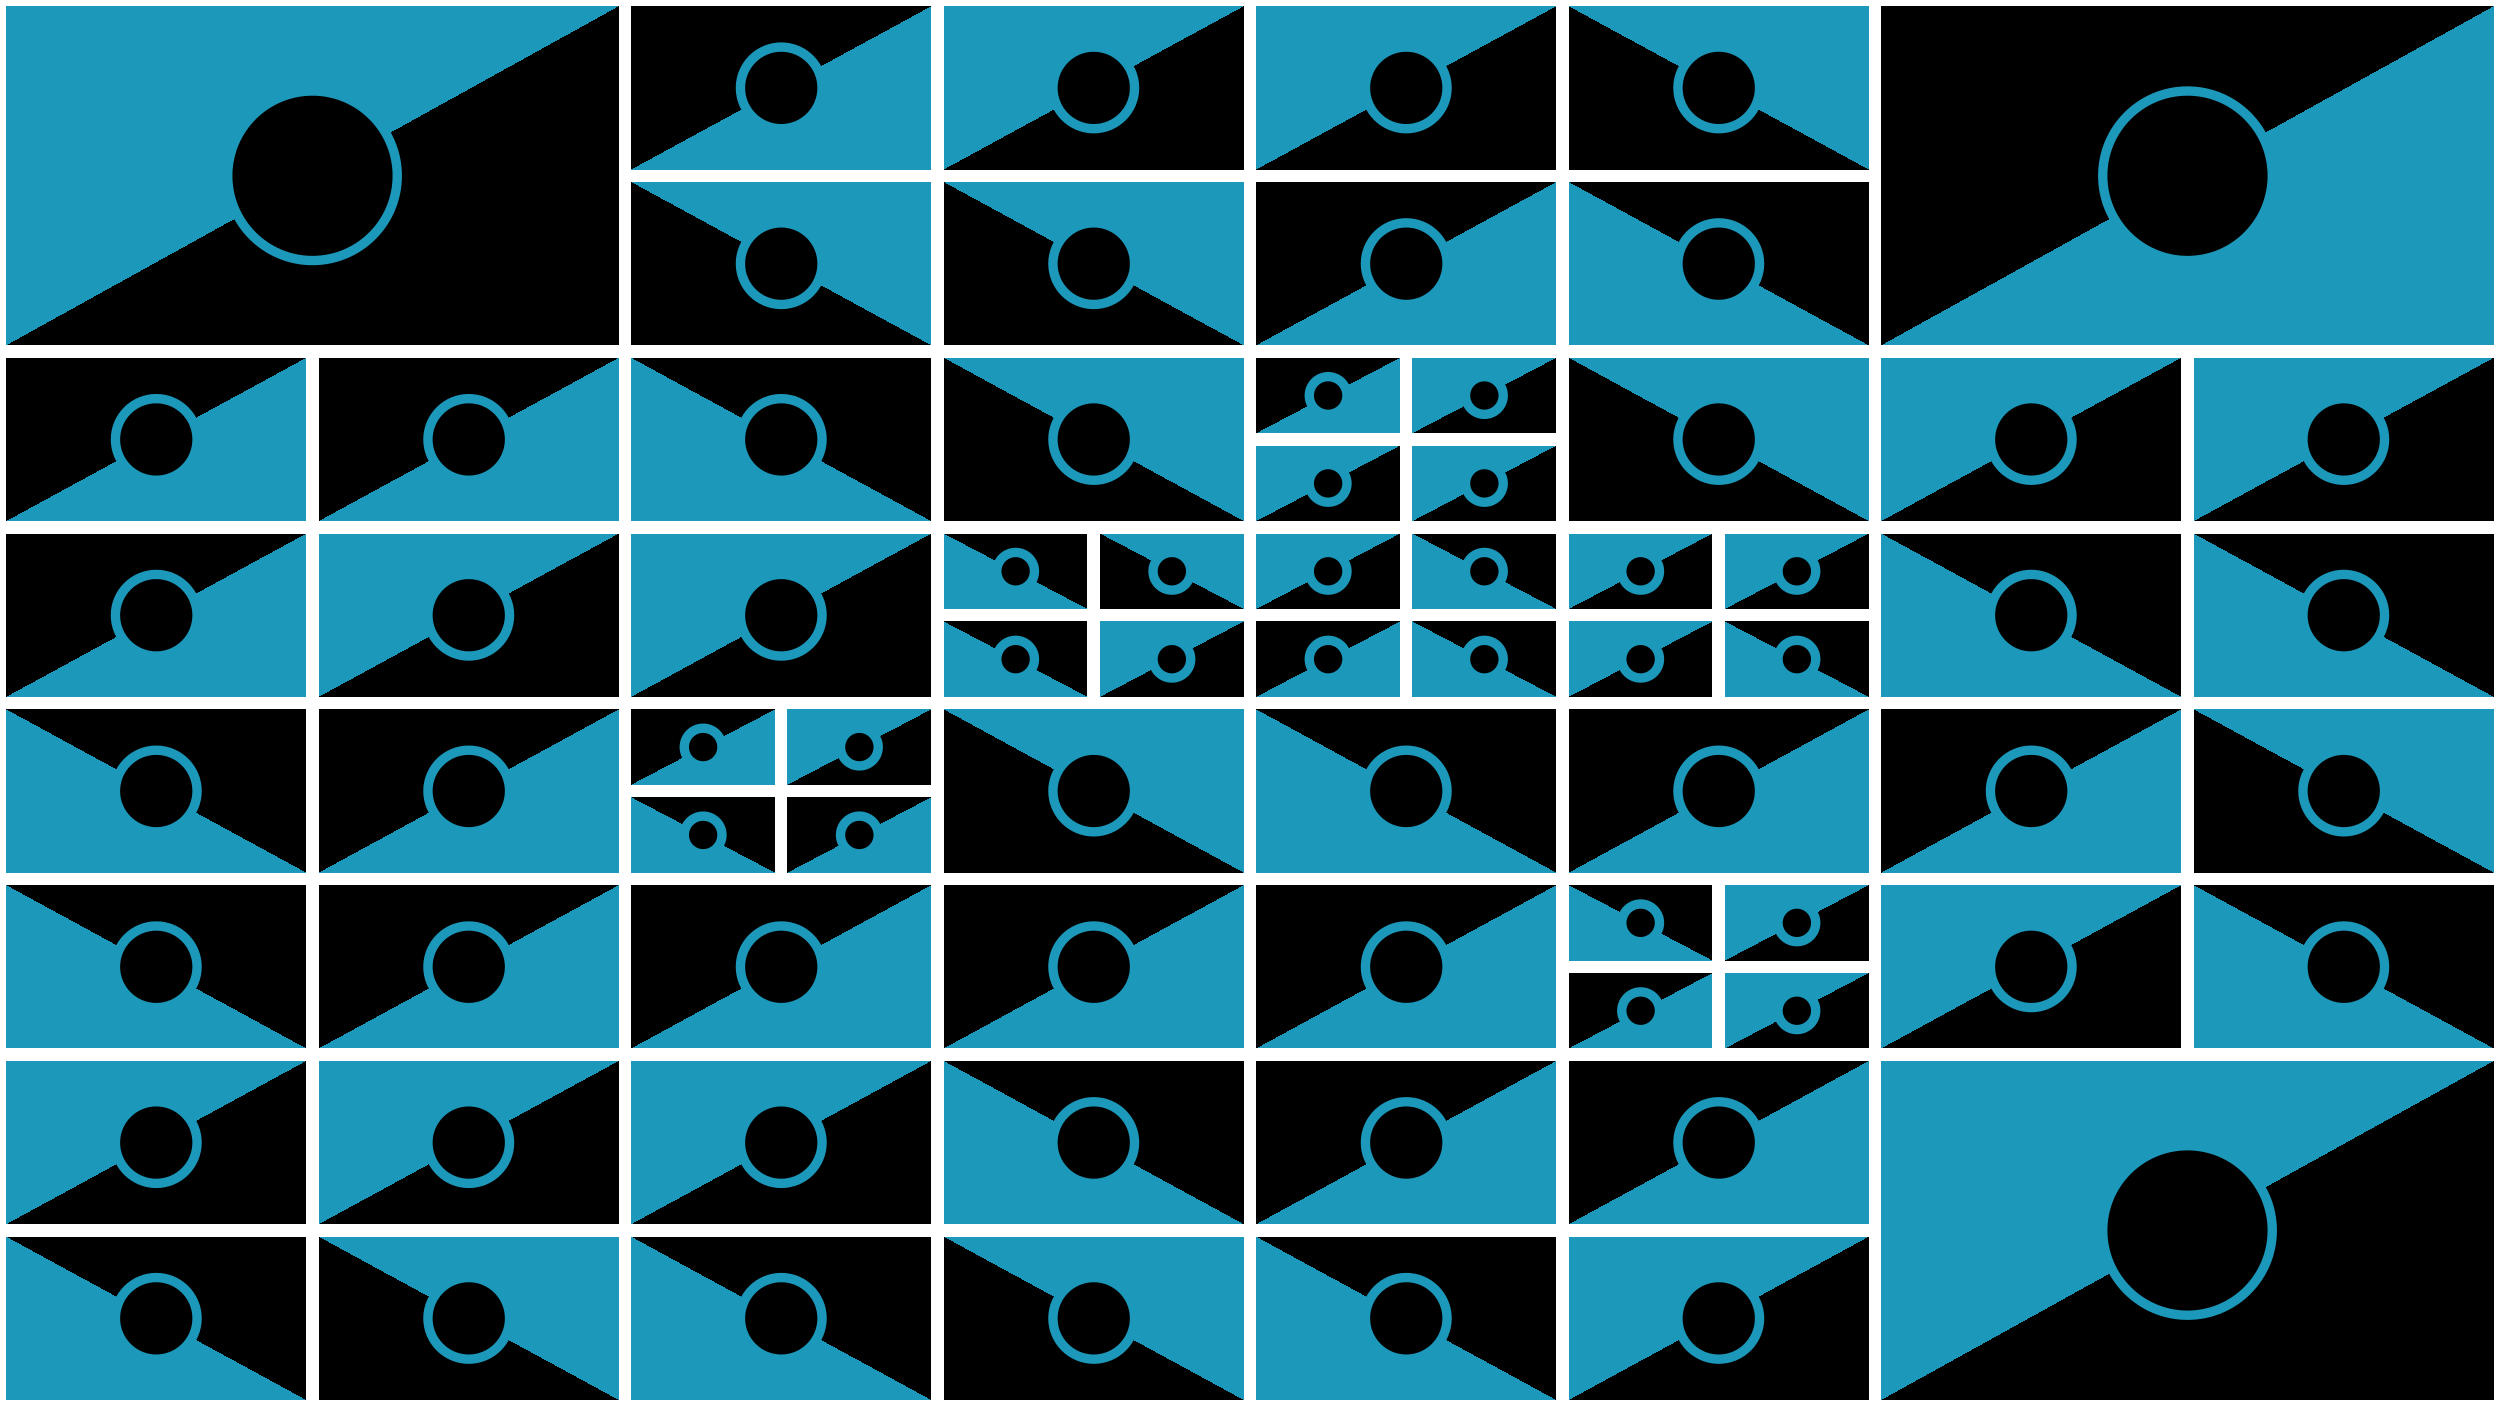 <svg xmlns="http://www.w3.org/2000/svg" version="1.1" xmlns:xlink="http://www.w3.org/1999/xlink" xmlns:svgjs="http://svgjs.dev/svgjs" viewBox="0 0 800 450" id="qqquad"><g fill="#1c98bb" shape-rendering="crispEdges"><rect width="196" height="108.5" x="602" y="2"></rect><rect width="96" height="52.25" x="502" y="2"></rect><rect width="96" height="52.25" x="402" y="2"></rect><rect width="96" height="52.25" x="402" y="58.25"></rect><rect width="96" height="52.25" x="502" y="58.25"></rect><rect width="96" height="52.25" x="502" y="114.5"></rect><rect width="46" height="24.125" x="452" y="114.5"></rect><rect width="46" height="24.125" x="402" y="114.5"></rect><rect width="46" height="24.125" x="402" y="142.625"></rect><rect width="46" height="24.125" x="452" y="142.625"></rect><rect width="46" height="24.125" x="452" y="170.75"></rect><rect width="46" height="24.125" x="402" y="170.75"></rect><rect width="46" height="24.125" x="402" y="198.875"></rect><rect width="46" height="24.125" x="452" y="198.875"></rect><rect width="46" height="24.125" x="552" y="170.75"></rect><rect width="46" height="24.125" x="502" y="170.75"></rect><rect width="46" height="24.125" x="502" y="198.875"></rect><rect width="46" height="24.125" x="552" y="198.875"></rect><rect width="96" height="52.25" x="702" y="114.5"></rect><rect width="96" height="52.25" x="602" y="114.5"></rect><rect width="96" height="52.25" x="602" y="170.75"></rect><rect width="96" height="52.25" x="702" y="170.75"></rect><rect width="96" height="52.25" x="302" y="2"></rect><rect width="96" height="52.25" x="202" y="2"></rect><rect width="96" height="52.25" x="202" y="58.25"></rect><rect width="96" height="52.25" x="302" y="58.25"></rect><rect width="196" height="108.5" x="2" y="2"></rect><rect width="96" height="52.25" x="102" y="114.5"></rect><rect width="96" height="52.25" x="2" y="114.5"></rect><rect width="96" height="52.25" x="2" y="170.75"></rect><rect width="96" height="52.25" x="102" y="170.75"></rect><rect width="96" height="52.25" x="302" y="114.5"></rect><rect width="96" height="52.25" x="202" y="114.5"></rect><rect width="96" height="52.25" x="202" y="170.75"></rect><rect width="46" height="24.125" x="352" y="170.75"></rect><rect width="46" height="24.125" x="302" y="170.75"></rect><rect width="46" height="24.125" x="302" y="198.875"></rect><rect width="46" height="24.125" x="352" y="198.875"></rect><rect width="96" height="52.25" x="302" y="227"></rect><rect width="46" height="24.125" x="252" y="227"></rect><rect width="46" height="24.125" x="202" y="227"></rect><rect width="46" height="24.125" x="202" y="255.125"></rect><rect width="46" height="24.125" x="252" y="255.125"></rect><rect width="96" height="52.25" x="202" y="283.25"></rect><rect width="96" height="52.25" x="302" y="283.25"></rect><rect width="96" height="52.25" x="102" y="227"></rect><rect width="96" height="52.25" x="2" y="227"></rect><rect width="96" height="52.25" x="2" y="283.25"></rect><rect width="96" height="52.25" x="102" y="283.25"></rect><rect width="96" height="52.25" x="102" y="339.5"></rect><rect width="96" height="52.25" x="2" y="339.5"></rect><rect width="96" height="52.25" x="2" y="395.75"></rect><rect width="96" height="52.25" x="102" y="395.75"></rect><rect width="96" height="52.25" x="302" y="339.5"></rect><rect width="96" height="52.25" x="202" y="339.5"></rect><rect width="96" height="52.25" x="202" y="395.75"></rect><rect width="96" height="52.25" x="302" y="395.75"></rect><rect width="96" height="52.25" x="702" y="227"></rect><rect width="96" height="52.25" x="602" y="227"></rect><rect width="96" height="52.25" x="602" y="283.25"></rect><rect width="96" height="52.25" x="702" y="283.25"></rect><rect width="96" height="52.25" x="502" y="227"></rect><rect width="96" height="52.25" x="402" y="227"></rect><rect width="96" height="52.25" x="402" y="283.25"></rect><rect width="46" height="24.125" x="552" y="283.25"></rect><rect width="46" height="24.125" x="502" y="283.25"></rect><rect width="46" height="24.125" x="502" y="311.375"></rect><rect width="46" height="24.125" x="552" y="311.375"></rect><rect width="96" height="52.25" x="502" y="339.5"></rect><rect width="96" height="52.25" x="402" y="339.5"></rect><rect width="96" height="52.25" x="402" y="395.75"></rect><rect width="96" height="52.25" x="502" y="395.75"></rect><rect width="196" height="108.5" x="602" y="339.5"></rect></g><g fill="hsl(71, 43%, 73%)" shape-rendering="crispEdges"><polygon points="602,110.5 798,2 602,2"></polygon><polygon points="502,2 598,54.25 502,54.25"></polygon><polygon points="498,2 498,54.25 402,54.25"></polygon><polygon points="402,110.5 498,58.25 402,58.25"></polygon><polygon points="598,110.5 502,58.25 598,58.25"></polygon><polygon points="502,166.75 502,114.5 598,166.75"></polygon><polygon points="498,114.5 498,138.625 452,138.625"></polygon><polygon points="448,114.5 402,114.5 402,138.625"></polygon><polygon points="402,166.75 448,142.625 448,166.75"></polygon><polygon points="498,142.625 498,166.75 452,166.75"></polygon><polygon points="498,170.75 452,170.75 498,194.875"></polygon><polygon points="448,170.75 448,194.875 402,194.875"></polygon><polygon points="448,198.875 402,223 402,198.875"></polygon><polygon points="498,223 498,198.875 452,198.875"></polygon><polygon points="598,194.875 598,170.75 552,194.875"></polygon><polygon points="548,194.875 502,194.875 548,170.75"></polygon><polygon points="548,223 548,198.875 502,223"></polygon><polygon points="552,198.875 598,223 598,198.875"></polygon><polygon points="798,114.5 702,166.75 798,166.75"></polygon><polygon points="602,166.75 698,114.5 698,166.75"></polygon><polygon points="698,223 602,170.75 698,170.75"></polygon><polygon points="798,170.75 798,223 702,170.75"></polygon><polygon points="302,54.25 398,54.25 398,2"></polygon><polygon points="298,2 202,54.25 202,2"></polygon><polygon points="202,58.25 298,110.5 202,110.5"></polygon><polygon points="398,110.5 302,110.5 302,58.25"></polygon><polygon points="198,2 198,110.5 2,110.5"></polygon><polygon points="198,114.5 102,114.5 102,166.75"></polygon><polygon points="98,114.5 2,114.5 2,166.75"></polygon><polygon points="2,223 2,170.75 98,170.75"></polygon><polygon points="198,170.75 102,223 198,223"></polygon><polygon points="302,114.5 302,166.75 398,166.75"></polygon><polygon points="298,166.75 298,114.5 202,114.5"></polygon><polygon points="298,223 298,170.75 202,223"></polygon><polygon points="398,194.875 352,170.75 352,194.875"></polygon><polygon points="348,170.75 348,194.875 302,170.75"></polygon><polygon points="348,223 302,198.875 348,198.875"></polygon><polygon points="398,223 352,223 398,198.875"></polygon><polygon points="302,227 398,279.25 302,279.25"></polygon><polygon points="298,227 298,251.125 252,251.125"></polygon><polygon points="248,227 202,251.125 202,227"></polygon><polygon points="202,255.125 248,255.125 248,279.25"></polygon><polygon points="298,255.125 252,255.125 252,279.25"></polygon><polygon points="298,283.25 202,335.5 202,283.25"></polygon><polygon points="302,283.25 302,335.5 398,283.25"></polygon><polygon points="102,279.25 198,227 102,227"></polygon><polygon points="2,227 98,227 98,279.25"></polygon><polygon points="98,283.25 98,335.5 2,283.25"></polygon><polygon points="198,283.25 102,335.5 102,283.25"></polygon><polygon points="102,391.75 198,391.75 198,339.5"></polygon><polygon points="2,391.75 98,339.5 98,391.75"></polygon><polygon points="98,448 98,395.75 2,395.75"></polygon><polygon points="102,395.75 198,448 102,448"></polygon><polygon points="302,339.5 398,391.75 398,339.5"></polygon><polygon points="298,339.5 298,391.75 202,391.75"></polygon><polygon points="298,395.75 298,448 202,395.75"></polygon><polygon points="398,448 302,448 302,395.75"></polygon><polygon points="798,279.25 702,227 702,279.25"></polygon><polygon points="602,279.25 602,227 698,227"></polygon><polygon points="698,283.25 698,335.5 602,335.5"></polygon><polygon points="798,335.5 702,283.25 798,283.25"></polygon><polygon points="502,279.25 598,227 502,227"></polygon><polygon points="498,227 498,279.25 402,227"></polygon><polygon points="402,335.5 498,283.25 402,283.25"></polygon><polygon points="598,307.375 552,307.375 598,283.25"></polygon><polygon points="502,283.25 548,283.25 548,307.375"></polygon><polygon points="502,311.375 502,335.5 548,311.375"></polygon><polygon points="598,311.375 598,335.5 552,335.5"></polygon><polygon points="598,339.5 502,391.75 502,339.5"></polygon><polygon points="498,339.5 402,339.5 402,391.75"></polygon><polygon points="402,395.75 498,448 498,395.75"></polygon><polygon points="598,448 502,448 598,395.75"></polygon><polygon points="798,448 602,448 798,339.5"></polygon></g><g fill="hsl(71, 43%, 95%)" stroke-width="3" stroke="#1c98bb"><circle r="27.125" cx="700" cy="56.25"></circle><circle r="13.062" cx="550" cy="28.125"></circle><circle r="13.062" cx="450" cy="28.125"></circle><circle r="13.062" cx="450" cy="84.375"></circle><circle r="13.062" cx="550" cy="84.375"></circle><circle r="13.062" cx="550" cy="140.625"></circle><circle r="6.031" cx="475" cy="126.562"></circle><circle r="6.031" cx="425" cy="126.562"></circle><circle r="6.031" cx="425" cy="154.688"></circle><circle r="6.031" cx="475" cy="154.688"></circle><circle r="6.031" cx="475" cy="182.812"></circle><circle r="6.031" cx="425" cy="182.812"></circle><circle r="6.031" cx="425" cy="210.938"></circle><circle r="6.031" cx="475" cy="210.938"></circle><circle r="6.031" cx="575" cy="182.812"></circle><circle r="6.031" cx="525" cy="182.812"></circle><circle r="6.031" cx="525" cy="210.938"></circle><circle r="6.031" cx="575" cy="210.938"></circle><circle r="13.062" cx="750" cy="140.625"></circle><circle r="13.062" cx="650" cy="140.625"></circle><circle r="13.062" cx="650" cy="196.875"></circle><circle r="13.062" cx="750" cy="196.875"></circle><circle r="13.062" cx="350" cy="28.125"></circle><circle r="13.062" cx="250" cy="28.125"></circle><circle r="13.062" cx="250" cy="84.375"></circle><circle r="13.062" cx="350" cy="84.375"></circle><circle r="27.125" cx="100" cy="56.25"></circle><circle r="13.062" cx="150" cy="140.625"></circle><circle r="13.062" cx="50" cy="140.625"></circle><circle r="13.062" cx="50" cy="196.875"></circle><circle r="13.062" cx="150" cy="196.875"></circle><circle r="13.062" cx="350" cy="140.625"></circle><circle r="13.062" cx="250" cy="140.625"></circle><circle r="13.062" cx="250" cy="196.875"></circle><circle r="6.031" cx="375" cy="182.812"></circle><circle r="6.031" cx="325" cy="182.812"></circle><circle r="6.031" cx="325" cy="210.938"></circle><circle r="6.031" cx="375" cy="210.938"></circle><circle r="13.062" cx="350" cy="253.125"></circle><circle r="6.031" cx="275" cy="239.062"></circle><circle r="6.031" cx="225" cy="239.062"></circle><circle r="6.031" cx="225" cy="267.188"></circle><circle r="6.031" cx="275" cy="267.188"></circle><circle r="13.062" cx="250" cy="309.375"></circle><circle r="13.062" cx="350" cy="309.375"></circle><circle r="13.062" cx="150" cy="253.125"></circle><circle r="13.062" cx="50" cy="253.125"></circle><circle r="13.062" cx="50" cy="309.375"></circle><circle r="13.062" cx="150" cy="309.375"></circle><circle r="13.062" cx="150" cy="365.625"></circle><circle r="13.062" cx="50" cy="365.625"></circle><circle r="13.062" cx="50" cy="421.875"></circle><circle r="13.062" cx="150" cy="421.875"></circle><circle r="13.062" cx="350" cy="365.625"></circle><circle r="13.062" cx="250" cy="365.625"></circle><circle r="13.062" cx="250" cy="421.875"></circle><circle r="13.062" cx="350" cy="421.875"></circle><circle r="13.062" cx="750" cy="253.125"></circle><circle r="13.062" cx="650" cy="253.125"></circle><circle r="13.062" cx="650" cy="309.375"></circle><circle r="13.062" cx="750" cy="309.375"></circle><circle r="13.062" cx="550" cy="253.125"></circle><circle r="13.062" cx="450" cy="253.125"></circle><circle r="13.062" cx="450" cy="309.375"></circle><circle r="6.031" cx="575" cy="295.312"></circle><circle r="6.031" cx="525" cy="295.312"></circle><circle r="6.031" cx="525" cy="323.438"></circle><circle r="6.031" cx="575" cy="323.438"></circle><circle r="13.062" cx="550" cy="365.625"></circle><circle r="13.062" cx="450" cy="365.625"></circle><circle r="13.062" cx="450" cy="421.875"></circle><circle r="13.062" cx="550" cy="421.875"></circle><circle r="27.125" cx="700" cy="393.75"></circle></g></svg>